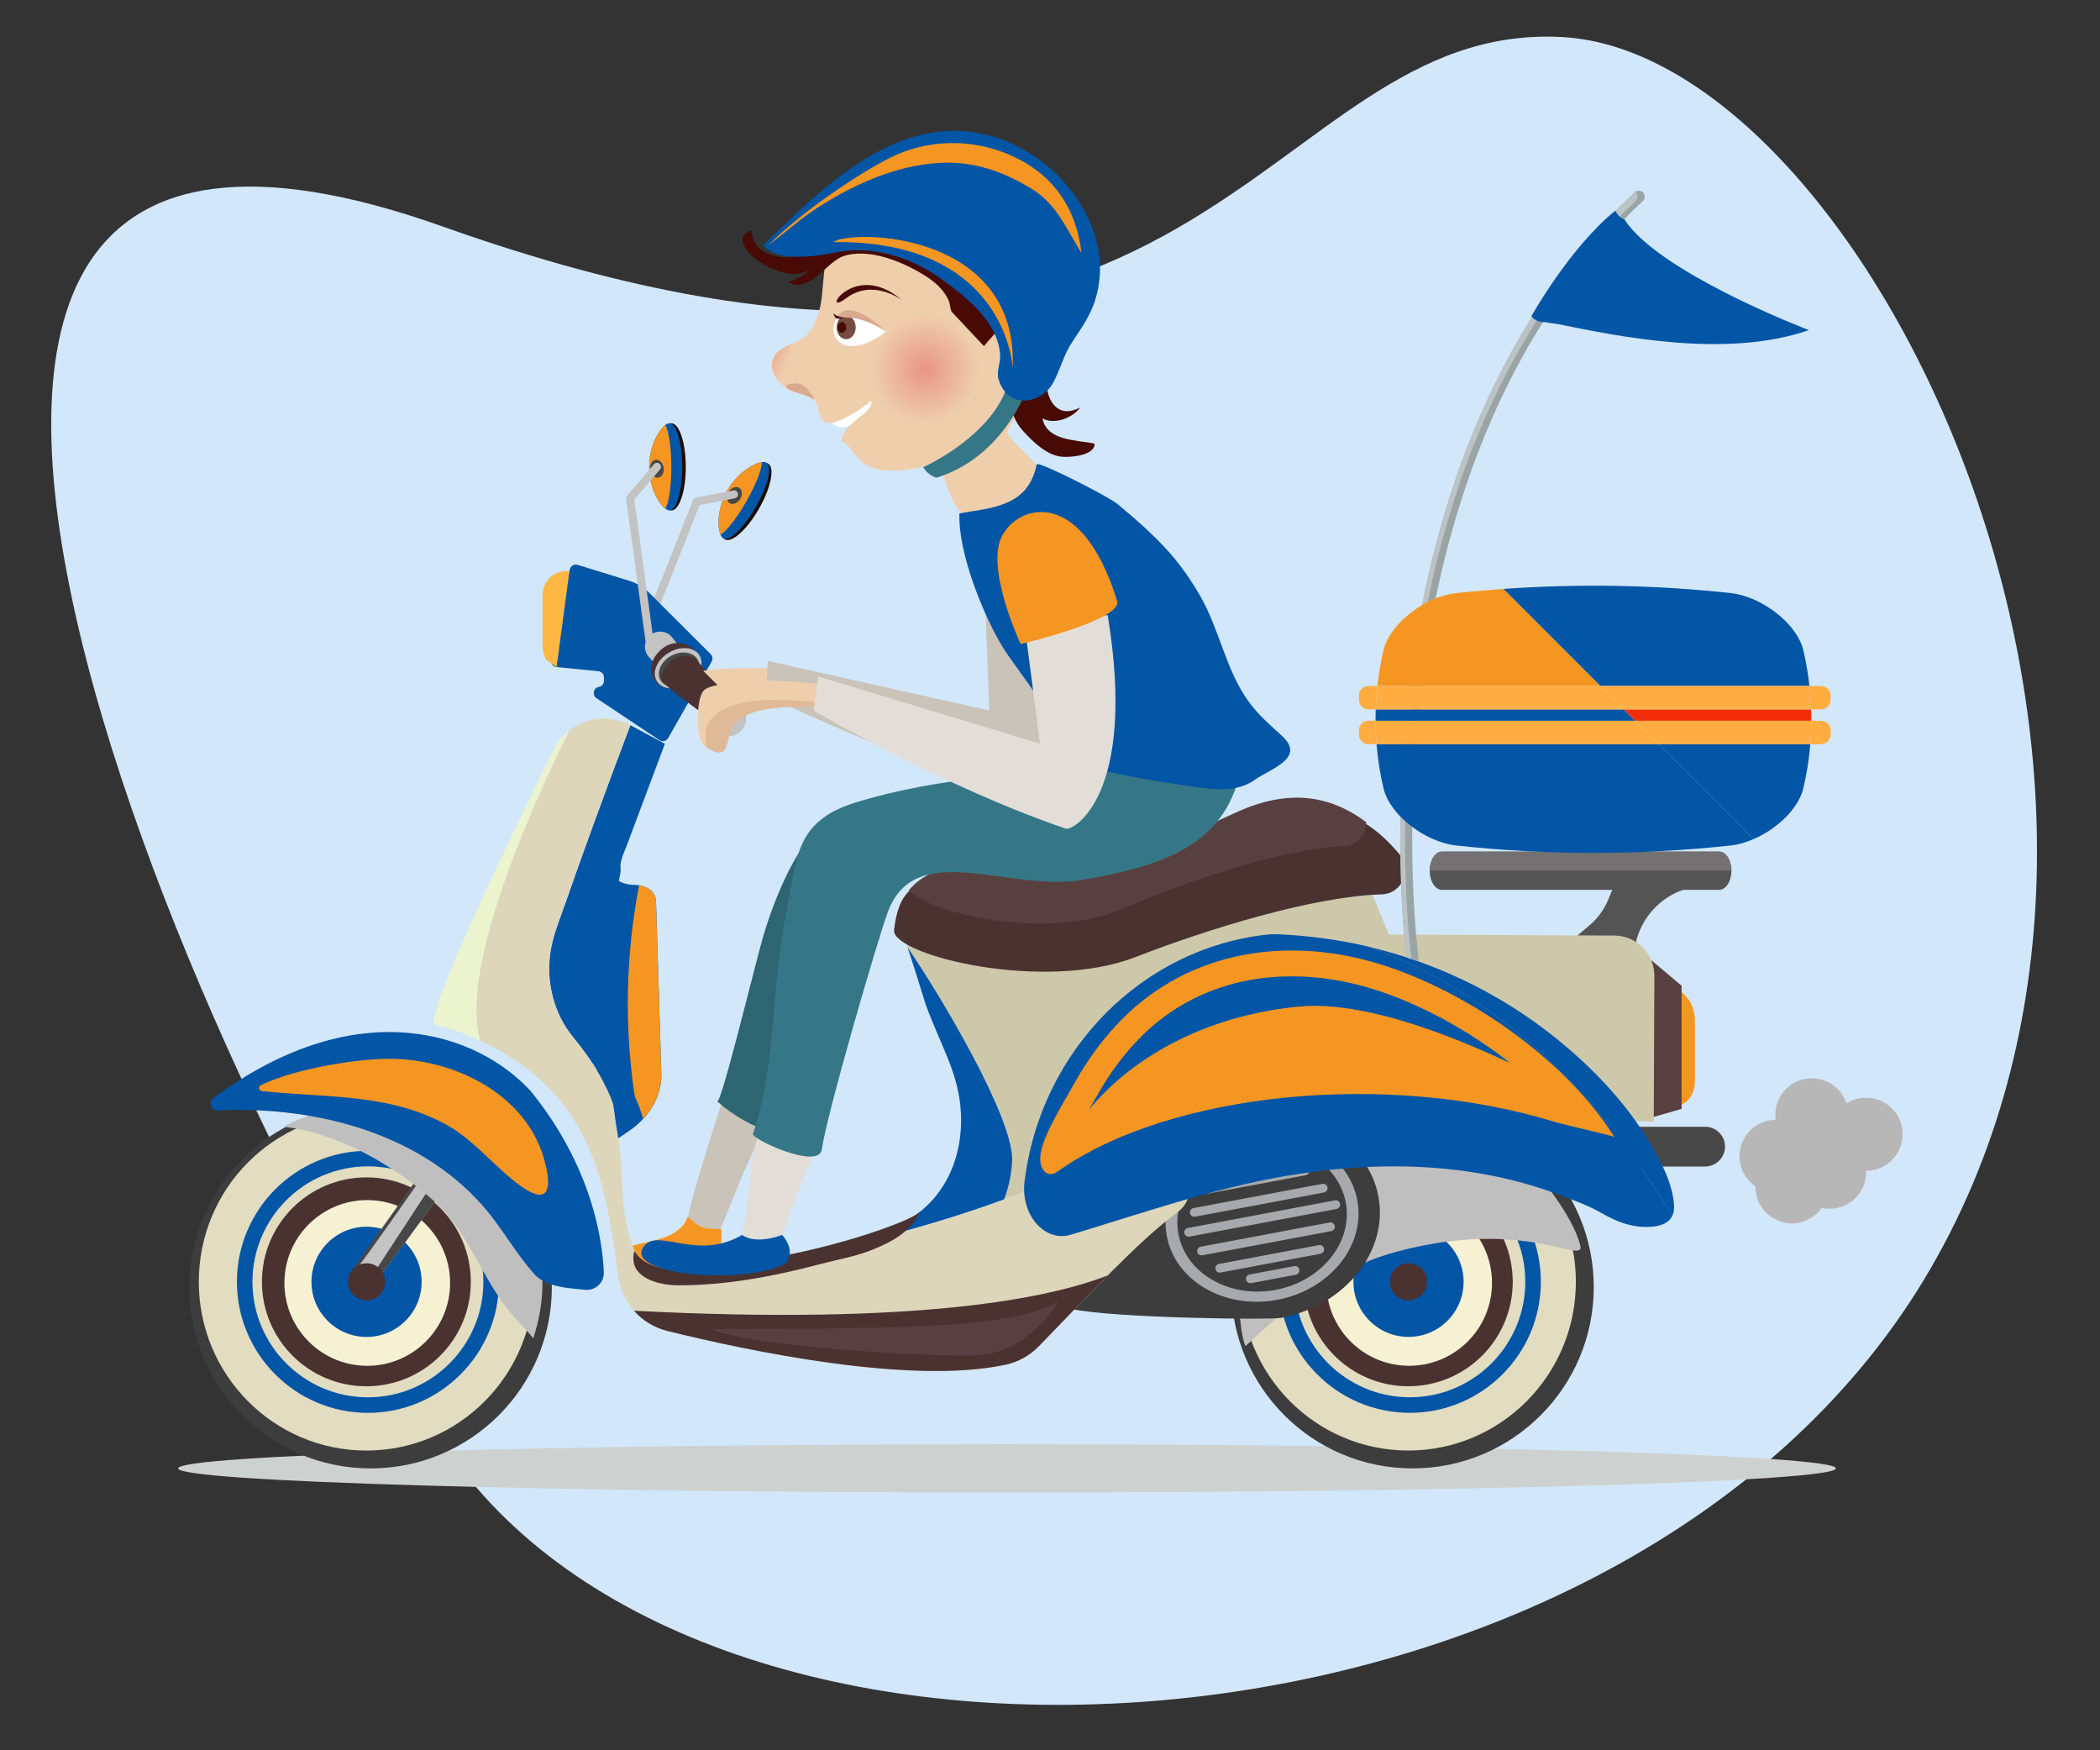 <?xml version="1.0" encoding="utf-8"?>
<!-- Generator: Adobe Illustrator 23.0.2, SVG Export Plug-In . SVG Version: 6.00 Build 0)  -->
<svg version="1.1" id="Layer_1" xmlns="http://www.w3.org/2000/svg" xmlns:xlink="http://www.w3.org/1999/xlink" x="0px" y="0px"
	 viewBox="0 0 600 500" style="enable-background:new 0 0 600 500;" xml:space="preserve">
<rect x="0" y="0" width="600" height="500" fill="#333333" stroke="none"/>
<style type="text/css">
	.st0{fill:#D2E7F9;}
	.st1{fill:#CDD1CF;}
	.st2{fill:#1C0D04;}
	.st3{fill:#0355A6;}
	.st4{fill:#F69622;}
	.st5{fill:#474747;}
	.st6{fill:#C3C3C3;}
	.st7{fill:#F6F1D3;}
	.st8{fill:#4A3231;}
	.st9{fill:#3D3D3D;}
	.st10{fill:#E2DCC0;}
	.st11{fill:#BFBFBF;}
	.st12{fill:#494848;}
	.st13{fill:#594040;}
	.st14{fill:#A7A9AC;}
	.st15{fill:#FFB743;}
	.st16{fill:#545454;}
	.st17{fill:#CEC8AB;}
	.st18{fill:#DDD6BA;}
	.st19{fill:#ECF4CE;}
	.st20{fill:#737171;}
	.st21{fill:#B7B7B7;}
	.st22{fill:#EFCEAC;}
	.st23{fill:#E0B999;}
	.st24{fill:#C9C3B9;}
	.st25{fill:#FFFFFF;}
	.st26{fill:#470A04;}
	.st27{fill:#E2DED7;}
	.st28{fill:#2D6572;}
	.st29{fill:#357787;}
	.st30{fill:#774B42;}
	.st31{fill:url(#SVGID_1_);}
	.st32{fill:#D8A88F;}
	.st33{fill:url(#SVGID_2_);}
	.st34{fill:#9AA4A5;}
	.st35{fill:#BBC3C4;}
	.st36{fill:#F12E09;}
	.st37{fill:#FFAD40;}
</style>
<path class="st0" d="M130,417.23C68.15,332.74-93.45-13.48,126.49,64.71S359.3,5.99,446.25,10.58s189.17,213.48,103.36,355.14
	C463.81,507.37,209.29,525.53,130,417.23z"/>
<path id="_x30_" class="st1" d="M287.72,412.58c-130.8,0-236.83,3.09-236.83,6.89c0,3.8,106.03,6.89,236.83,6.89
	c130.8,0,236.83-3.09,236.83-6.89C524.55,415.67,418.52,412.58,287.72,412.58z"/>
<g id="_x31_">
	<g id="_x32_">
		<g>
			<g>
				<path class="st2" d="M209.71,141.21c-3.41,5.97-4.57,11.73-2.59,12.86c1.98,1.13,6.34-2.8,9.75-8.78
					c3.41-5.97,4.57-11.73,2.59-12.86C217.48,131.31,213.12,135.24,209.71,141.21z"/>
			</g>
			<g>
				<path class="st3" d="M205.86,152.73c0.22,0.53,0.5,0.9,0.82,1.09c0.06,0.04,0.13,0.07,0.21,0.08c1.84,0.6,5.82-3.36,9.11-9.11
					c3.27-5.74,4.65-11.18,3.21-12.46c-0.06-0.06-0.12-0.11-0.19-0.15c-0.32-0.18-0.79-0.23-1.35-0.15
					c-2.44,0.34-6.77,3.01-9.57,7.57c-0.1,0.17-0.2,0.34-0.3,0.51C205.01,145,204.88,150.39,205.86,152.73z"/>
			</g>
			<g>
				<path class="st4" d="M205.86,152.73c0.12-0.05,0.24-0.13,0.37-0.22c1.68-1.18,4.43-4.75,7.02-9.28
					c2.59-4.53,4.25-8.71,4.41-10.77c0.02-0.16,0.02-0.31,0.01-0.44c-2.44,0.34-6.77,3.01-9.57,7.57c-0.1,0.17-0.2,0.34-0.3,0.51
					C205.01,145,204.88,150.39,205.86,152.73z"/>
			</g>
			<path class="st5" d="M208.17,140.52c-0.74,1.22-0.59,2.65,0.32,3.21c0.92,0.56,2.26,0.02,3-1.19c0.74-1.22,0.59-2.65-0.32-3.21
				C210.25,138.77,208.91,139.31,208.17,140.52z"/>
			<g>
				<path class="st6" d="M183.21,184.36c0.46,0,0.89-0.27,1.07-0.72l15.63-39.37l10.02-1.92c0.62-0.12,1.03-0.72,0.91-1.34
					c-0.12-0.62-0.72-1.03-1.34-0.91l-10.64,2.04c-0.39,0.07-0.71,0.34-0.85,0.7l-15.86,39.96c-0.23,0.59,0.05,1.26,0.64,1.49
					C182.93,184.33,183.07,184.36,183.21,184.36z"/>
			</g>
		</g>
		<g>
			<path class="st7" d="M376.29,366.17c0,15.07,12.22,27.29,27.29,27.29c15.07,0,27.29-12.22,27.29-27.29
				c0-15.07-12.22-27.29-27.29-27.29C388.51,338.89,376.29,351.1,376.29,366.17z"/>
			<path class="st3" d="M386.69,366.17c0,8.7,7.05,15.74,15.74,15.74c8.69,0,15.74-7.05,15.74-15.74s-7.05-15.74-15.74-15.74
				C393.74,350.43,386.69,357.48,386.69,366.17z"/>
			<path class="st8" d="M397.13,366.17c0,2.93,2.37,5.3,5.3,5.3s5.3-2.37,5.3-5.3c0-2.93-2.37-5.3-5.3-5.3
				S397.13,363.25,397.13,366.17z"/>
			<path class="st9" d="M351.8,367.69c0,28.6,23.18,51.78,51.78,51.78c28.59,0,51.78-23.18,51.78-51.78
				c0-28.59-23.18-51.78-51.78-51.78C374.98,315.92,351.8,339.1,351.8,367.69z M372.53,366.17c0-16.48,13.36-29.84,29.84-29.84
				c16.48,0,29.84,13.36,29.84,29.84s-13.36,29.84-29.84,29.84C385.89,396.01,372.53,382.65,372.53,366.17z"/>
			<path class="st8" d="M362.51,367.69c0,22.69,18.38,41.07,41.07,41.07c22.68,0,41.07-18.38,41.07-41.07
				c0-22.68-18.39-41.07-41.07-41.07C380.89,326.62,362.51,345.01,362.51,367.69z M378.95,366.49c0-13.07,10.6-23.67,23.67-23.67
				c13.07,0,23.67,10.6,23.67,23.67c0,13.07-10.6,23.67-23.67,23.67C389.55,390.16,378.95,379.56,378.95,366.49z"/>
			<path class="st10" d="M354.5,366.17c0,26.62,21.43,48.2,47.87,48.2s47.88-21.58,47.88-48.2c0-26.63-21.44-48.2-47.88-48.2
				S354.5,339.55,354.5,366.17z M372.53,366.17c0-16.48,13.36-29.84,29.84-29.84c16.48,0,29.84,13.36,29.84,29.84
				s-13.36,29.84-29.84,29.84C385.89,396.01,372.53,382.65,372.53,366.17z"/>
			<g>
				<path class="st3" d="M402.81,403.6c-20.64,0-37.43-16.79-37.43-37.43c0-20.64,16.79-37.43,37.43-37.43
					c20.64,0,37.43,16.79,37.43,37.43C440.24,386.81,423.45,403.6,402.81,403.6z M402.81,333.18c-18.19,0-32.99,14.8-32.99,32.99
					s14.8,32.99,32.99,32.99c18.19,0,32.99-14.8,32.99-32.99S421.01,333.18,402.81,333.18z"/>
			</g>
		</g>
		<g>
			<path class="st7" d="M78.6,366.18c0,15.07,12.22,27.29,27.29,27.29c15.07,0,27.29-12.22,27.29-27.29
				c0-15.07-12.22-27.29-27.29-27.29C90.82,338.89,78.6,351.11,78.6,366.18z"/>
			<path class="st3" d="M88.99,366.18c0,8.7,7.05,15.74,15.74,15.74c8.69,0,15.74-7.05,15.74-15.74s-7.05-15.74-15.74-15.74
				C96.04,350.44,88.99,357.49,88.99,366.18z"/>
			<path class="st9" d="M54.11,367.7c0,28.6,23.18,51.78,51.78,51.78c28.59,0,51.78-23.18,51.78-51.78
				c0-28.59-23.18-51.78-51.78-51.78C77.29,315.93,54.11,339.11,54.11,367.7z M74.84,366.18c0-16.48,13.36-29.84,29.84-29.84
				c16.48,0,29.84,13.36,29.84,29.84c0,16.48-13.36,29.84-29.84,29.84C88.2,396.02,74.84,382.66,74.84,366.18z"/>
			<path class="st8" d="M64.81,367.7c0,22.69,18.38,41.07,41.07,41.07c22.68,0,41.07-18.38,41.07-41.07
				c0-22.68-18.39-41.07-41.07-41.07C83.2,326.63,64.81,345.02,64.81,367.7z M81.26,366.5c0-13.07,10.6-23.67,23.67-23.67
				c13.07,0,23.67,10.6,23.67,23.67c0,13.07-10.6,23.67-23.67,23.67C91.85,390.17,81.26,379.57,81.26,366.5z"/>
			<path class="st10" d="M56.8,366.18c0,26.62,21.43,48.2,47.87,48.2c26.44,0,47.88-21.58,47.88-48.2c0-26.63-21.44-48.2-47.88-48.2
				C78.23,317.98,56.8,339.55,56.8,366.18z M74.84,366.18c0-16.48,13.36-29.84,29.84-29.84c16.48,0,29.84,13.36,29.84,29.84
				c0,16.48-13.36,29.84-29.84,29.84C88.2,396.02,74.84,382.66,74.84,366.18z"/>
			<g>
				<path class="st3" d="M105.12,403.61c-20.64,0-37.43-16.79-37.43-37.43c0-20.64,16.79-37.43,37.43-37.43
					c20.64,0,37.43,16.79,37.43,37.43C142.55,386.82,125.76,403.61,105.12,403.61z M105.12,333.19c-18.19,0-32.99,14.8-32.99,32.99
					c0,18.19,14.8,32.99,32.99,32.99c18.19,0,32.99-14.8,32.99-32.99C138.11,347.99,123.31,333.19,105.12,333.19z"/>
			</g>
			<g>
				<path class="st6" d="M100.57,364.01c0,0,2.85,1.05,4.45,2.41c0.55,0.46,0.91,0.91,0.86,1.28c-0.17,1.44,27.2-36.63,27.28-36.73
					l-2.62-3.52l-2.5-3.36l-4.44,6.28l-21.12,30.72L100.57,364.01z"/>
				<path class="st5" d="M100.88,362.55c0.09,0.21,1.16-0.61,1.13-0.44c-0.25,1.25,21.96-30.69,22.02-30.77l-0.42-0.96
					L100.88,362.55z"/>
				<path class="st5" d="M105.02,366.42c0.55,0.46,0.91,0.91,0.86,1.28c-0.17,1.44,27.2-36.63,27.28-36.73l-2.62-3.52L105.02,366.42
					z"/>
			</g>
			<path class="st8" d="M99.44,366.18c0,2.93,2.37,5.3,5.3,5.3c2.93,0,5.3-2.37,5.3-5.3c0-2.93-2.37-5.3-5.3-5.3
				C101.81,360.88,99.44,363.26,99.44,366.18z"/>
			<path class="st11" d="M80.97,321.87c0.03,0,0.05,0.01,0.08,0.01c14.92,1.5,31.71,11.12,42.73,21.02
				c10.45,9.37,13.6,22.04,22.27,32.31c2.17,2.58,4.39,4.63,6.3,7.11c1.71-5.07,2.65-10.49,2.65-16.14
				c0-27.76-22.5-50.27-50.27-50.27C96.14,315.91,88.05,318.07,80.97,321.87z"/>
		</g>
		<path class="st12" d="M487.19,321.88h-27.68v11.36h27.66c3.14,0,5.69-2.55,5.69-5.69l0,0
			C492.86,324.42,490.32,321.88,487.19,321.88z"/>
		<g>
			<g>
				<path class="st4" d="M481.28,284.13l0.59,0.66c1.53,1.73,2.41,4.29,2.41,6.99v16.97c0,3.7-2.13,6.76-4.84,6.97l0,0
					c-1.41,0.11-2.66-1.18-2.98-3.05c-1.01-6.09-2.67-19.37,0.43-27.39C477.74,283.1,479.88,282.54,481.28,284.13z"/>
				<polygon class="st13" points="471.79,274.29 480.46,281.59 480.46,316.78 468.21,320.28 				"/>
			</g>
			<path class="st11" d="M346.75,353.19c0.59,3.95,2.05,7.91,4.47,11.73c3.81,5.99,2.3,13.18,4.57,19.55
				c1.19-0.08,17.92-20.11,43.25-26.9c37.18-9.97,54.06,4.25,52.45-1.89c-2.18-8.29-11.02-19.34-15.72-24.04
				c-10.99-11.01-22.23-19.94-37.53-19.94c-14.64,0-30.08,4.58-41.01,14.62C349.23,333.65,345.3,343.4,346.75,353.19z"/>
			<g>
				<path class="st9" d="M303.48,362.58c0.07-0.05,0.14-0.1,0.2-0.15c2.21-1.61,13.84-22.86,16.09-21.31
					c2.42,1.67,4.86,3.63,7.3,5.71c1.42-12.95,12.71-24.43,28.16-27.33c18.35-3.45,35.63,6.51,38.59,22.24
					c2.96,15.73-9.52,31.29-27.87,34.74c-3.1,0.58-47.17,0.11-60-2.55C300.55,372.8,299.02,365.82,303.48,362.58z"/>
				<path class="st14" d="M333.37,353.1c2.42,12.89,16.57,21.04,31.6,18.21c15.03-2.83,25.25-15.56,22.83-28.45
					c-2.42-12.89-16.57-21.04-31.6-18.21C341.17,327.48,330.95,340.21,333.37,353.1z M336.69,352.48
					c-2.13-11.32,6.85-22.51,20.05-24.99c13.2-2.48,25.63,4.68,27.76,16c2.13,11.32-6.85,22.51-20.05,24.99
					C351.24,370.96,338.81,363.79,336.69,352.48z"/>
				<g>
					<path class="st14" d="M339.84,353.26l42.03-7.9c0.68-0.13,1.13-0.79,1-1.46l0,0c-0.13-0.68-0.79-1.13-1.46-1l-42.03,7.9
						c-0.68,0.13-1.13,0.79-1,1.46l0,0C338.5,352.94,339.16,353.39,339.84,353.26z"/>
					<path class="st14" d="M343.54,358.6l36.82-6.92c0.68-0.13,1.13-0.79,1-1.46l0,0c-0.13-0.68-0.79-1.13-1.46-1l-36.82,6.92
						c-0.68,0.13-1.13,0.79-1,1.46l0,0C342.2,358.28,342.86,358.73,343.54,358.6z"/>
					<path class="st14" d="M348.74,363.52l28.55-5.37c0.68-0.13,1.13-0.79,1-1.46l0,0c-0.13-0.68-0.79-1.13-1.46-1l-28.55,5.37
						c-0.68,0.13-1.13,0.79-1,1.46l0,0C347.41,363.2,348.07,363.65,348.74,363.52z"/>
					<path class="st14" d="M357.49,366.55l12.75-2.4c0.68-0.13,1.13-0.79,1-1.46l0,0c-0.13-0.68-0.79-1.13-1.46-1l-12.75,2.4
						c-0.68,0.13-1.13,0.79-1,1.46l0,0C356.15,366.23,356.81,366.68,357.49,366.55z"/>
					<path class="st14" d="M377.82,338.19L341,345.11c-0.68,0.13-1.13,0.79-1,1.46l0,0c0.13,0.68,0.79,1.13,1.46,1l36.82-6.92
						c0.68-0.13,1.13-0.79,1-1.46l0,0C379.15,338.51,378.49,338.06,377.82,338.19z"/>
					<path class="st14" d="M372.61,333.26l-28.55,5.37c-0.68,0.13-1.13,0.79-1,1.46l0,0c0.13,0.68,0.79,1.13,1.46,1l28.55-5.37
						c0.68-0.13,1.13-0.79,1-1.46l0,0C373.94,333.59,373.29,333.14,372.61,333.26z"/>
					<path class="st14" d="M363.87,330.24l-12.75,2.4c-0.68,0.13-1.13,0.79-1,1.46l0,0c0.13,0.68,0.79,1.13,1.46,1l12.75-2.4
						c0.68-0.13,1.13-0.79,1-1.46l0,0C365.2,330.56,364.54,330.11,363.87,330.24z"/>
				</g>
			</g>
			<path class="st3" d="M172.52,363.45c-0.4-9.46-3.45-30.2-20.81-51.67c-14.89-16.35-48.97-28.88-90.62,1.8
				c-0.04,0.03-0.08,0.05-0.11,0.08c-1.64,1.11-0.79,3.67,1.18,3.57c28.14-1.4,59.31,6.66,77.64,29.45
				c4.41,5.55,8.22,12.13,12.92,17.37c3.27,3.64,9.88,3.98,14.54,4.41C170.16,368.7,172.65,366.35,172.52,363.45z"/>
			<path class="st4" d="M155.12,341.13c2.17-0.9,1.67-5.37,0.28-10.2c-5.33-18.52-25.78-28.47-44.18-28.47
				c-8.91,0-26.36,2.62-36.68,7.52c-0.83,0.39-0.63,1.61,0.28,1.71c18.9,2,37.12,0.55,53.72,10.19c7.07,4.11,13.53,12.15,20.2,16.9
				C151.89,341.03,153.91,341.63,155.12,341.13z"/>
			<path class="st3" d="M190.91,210.83l12.42-21.83c0.39-0.69,0.28-1.56-0.29-2.13l-17.51-17.49c-1.61-1.61-3.58-2.8-5.76-3.47
				l-14.73-4.55c-1-0.31-2.04,0.31-2.25,1.33l-5.33,25.75c-0.21,1.03,0.51,2.02,1.56,2.12l11.95,1.18c0.9,0.09,1.59,0.85,1.59,1.76
				v0.99c0,0.86-0.62,1.59-1.46,1.74l0,0c-1.57,0.28-2,2.33-0.68,3.21l17.95,11.97C189.24,212,190.4,211.72,190.91,210.83z"/>
			<path class="st15" d="M162.7,163.13h-0.86c-3.76,0-6.81,3.05-6.81,6.81v14.51c0,1.43,0.36,2.84,1.05,4.1l2.95,2.02L162.7,163.13z
				"/>
			<path class="st16" d="M461.21,252.86l-1.67,4.05c-1.18,2.87-3.02,5.41-5.39,7.41l-7.22,6.14l19.92,4.12l0,0
				c-0.27-10.03,6.59-18.87,16.39-21.05c2.12-0.47,3.53-0.67,3.53-0.67H461.21z"/>
			<g>
				<path class="st17" d="M259.28,270.65c-0.87-2.52-1.57-4.3-1.8-4.28l134.7-10.75l4.63,11.36l64.42,0.28
					c6.35,0.03,11.48,5.2,11.45,11.55l-0.18,41.6l-136.44-3.97c0,0-6.73,7.02-13.36,14.15c-5.8,0.56-13.24,2.56-22.56,6.7
					c-4.17,1.85-8.63,3.64-13.28,5.36c1.58-4.06,2.15-7.93,2.3-11C289.8,319.66,268.32,283.7,259.28,270.65z"/>
				<path class="st3" d="M210.86,360.9c16.75-3.08,35.72-3.45,50.24-13.43c9.65-6.64,13.91-17.61,13.47-29.07
					c-0.46-11.92-6.01-19.87-10.22-31.88c-0.33-0.93-3.12-10.23-5.06-15.87c9.04,13.05,30.52,49.01,29.89,60.99
					c-0.16,3.07-0.72,6.95-2.3,11c-29.05,10.74-65.63,18.63-86.22,20.26C204.31,362.3,207.87,361.45,210.86,360.9z"/>
			</g>
			<path class="st3" d="M171.78,315.36c0.1,0.21,0.19,0.42,0.28,0.64c0.05,0.13,0.11,0.26,0.18,0.39c0.15,0.36,0.31,0.71,0.44,1.06
				c0.02,0.03,0.03,0.07,0.05,0.1c0.15,0.38,0.29,0.76,0.42,1.12c0.05,0.11,0.08,0.21,0.11,0.33c0.09,0.24,0.18,0.49,0.25,0.73
				c0.05,0.12,0.08,0.24,0.12,0.36c0.07,0.22,0.14,0.44,0.2,0.65c0.03,0.11,0.07,0.21,0.1,0.32c0.07,0.24,0.13,0.47,0.19,0.7
				c0.02,0.06,0.04,0.13,0.05,0.18c0.07,0.28,0.14,0.56,0.2,0.82c0.02,0.06,0.03,0.12,0.04,0.19c0.05,0.19,0.08,0.37,0.12,0.55
				c0.02,0.08,0.03,0.15,0.05,0.23c0.03,0.15,0.05,0.3,0.08,0.44c0.02,0.08,0.03,0.15,0.04,0.21c0.02,0.14,0.05,0.28,0.06,0.4
				c0.01,0.05,0.02,0.1,0.02,0.15c0.02,0.17,0.05,0.32,0.06,0.46c0,0.03,0.01,0.05,0.01,0.08c0.02,0.11,0.02,0.21,0.03,0.3
				c0,0.04,0.01,0.07,0.01,0.11c0.01,0.06,0.01,0.12,0.02,0.18v0.08c0.01,0.05,0.01,0.08,0.01,0.12v0.03c0,0.03,0.01,0.05,0.01,0.05
				l4.8-3.26c1.51-1.02,2.85-2.17,4.01-3.42c3.5-3.73,5.37-8.33,5.22-13.08l-1.53-49.24c-0.04-1.26-0.7-2.39-1.75-3.21
				c-0.82-0.63-1.87-1.09-3.04-1.25c-0.33-0.05-0.67-0.08-1.02-0.08c-3.89,0-6.51-1.65-7.12-4.04
				C171.09,262.16,167.46,287.06,171.78,315.36z"/>
			<path class="st4" d="M181.35,313.15c0.1,0.21,0.19,0.42,0.29,0.64c0.05,0.13,0.12,0.26,0.17,0.38c0.16,0.37,0.31,0.72,0.44,1.06
				c0.02,0.04,0.03,0.08,0.05,0.11c0.15,0.38,0.29,0.75,0.43,1.12l0.11,0.32c0.09,0.25,0.18,0.5,0.25,0.73
				c0.04,0.12,0.08,0.24,0.11,0.36c0.08,0.22,0.14,0.44,0.21,0.64c0.03,0.12,0.06,0.22,0.09,0.33c0.07,0.24,0.14,0.47,0.2,0.7
				c0.01,0.03,0.02,0.07,0.02,0.1c3.5-3.73,5.37-8.33,5.22-13.08l-1.53-49.24c-0.04-1.26-0.7-2.39-1.75-3.21
				c-0.82-0.63-1.87-1.09-3.04-1.25C179.8,267.02,177.64,288.82,181.35,313.15z"/>
			<path class="st3" d="M169.32,303.79c-0.15-0.22-0.31-0.44-0.46-0.66c-0.39-0.57-0.78-1.14-1.18-1.71c-0.21-0.3-0.44-0.6-0.66-0.9
				c-0.51-0.7-1.02-1.4-1.56-2.08c-1.31-1.65-2.67-3.23-3.79-5.01c-4.31-6.84-5.74-15.26-4.1-23.16c0.9-4.3,2.64-8.47,4.08-12.6
				c1.56-4.49,3.15-8.96,4.75-13.44c2.09-5.83,4.22-11.66,6.37-17.47c0.65-1.77,1.3-3.53,1.96-5.3c0.38-1.03,0.76-2.06,1.15-3.1
				c0.38-1.02,0.77-2.03,1.15-3.05c1.02-2.72,2.04-5.43,3.07-8.14c3.21,1.73,6.42,3.46,9.63,5.18c0.27,0.15,0.23,0.12,0.13,0.4
				c-0.19,0.51-0.38,1.02-0.57,1.53c-0.72,1.93-1.45,3.86-2.17,5.79c-2.64,7.04-5.28,14.1-7.92,21.14
				c-0.77,2.07-2.05,4.45-1.93,6.71c0.03,0.45,0.11,0.81,0.02,1.25c-0.06,0.3-0.12,0.6-0.17,0.89c-0.13,0.68-0.26,1.36-0.38,2.04
				c-0.26,1.44-0.49,2.88-0.71,4.32c-1.1,7.21-1.79,14.48-2.13,21.77c-0.59,12.39-0.18,24.85,1.32,37.17
				c-0.11-0.28-0.22-0.56-0.33-0.84c-0.03-0.08-0.06-0.16-0.09-0.24C173.34,310.62,171.5,307.07,169.32,303.79z"/>
			<g>
				<path class="st18" d="M162.62,208.7c3.39-2.64,7.79-3.92,12.18-3.28c1.71,0.25,3.38,0.78,4.92,1.56
					c0.29,0.15,0.42,0.09,0.29,0.44c-0.09,0.25-0.19,0.49-0.28,0.74c-0.19,0.49-0.37,0.98-0.56,1.47c-0.39,1.03-0.78,2.06-1.17,3.09
					c-0.33,0.87-0.65,1.74-0.97,2.61c-0.38,1.02-0.77,2.03-1.15,3.05c-0.39,1.03-0.76,2.06-1.15,3.1c-0.66,1.76-1.31,3.53-1.96,5.3
					c-2.15,5.81-4.28,11.64-6.37,17.47c-1.6,4.47-3.19,8.95-4.75,13.44c-1.44,4.14-3.18,8.3-4.08,12.6
					c-1.65,7.9-0.21,16.32,4.1,23.16c1.12,1.78,2.49,3.36,3.79,5.01c0.54,0.68,1.05,1.38,1.56,2.08c0.22,0.3,0.44,0.6,0.66,0.9
					c0.4,0.56,0.79,1.13,1.18,1.71c0.15,0.22,0.31,0.44,0.46,0.66c1.4,2.1,2.63,4.31,3.74,6.59c0.08,0.16,0.16,0.31,0.24,0.47
					c0.04,0.09,0.09,0.19,0.13,0.28c0.11,0.24,0.22,0.47,0.33,0.71c0.26,0.58,0.52,1.16,0.76,1.75c0.09,0.23,0.19,0.46,0.28,0.69
					c0.03,0.08,0.06,0.16,0.09,0.24c0.23,0.58,0.37,1.19,0.45,1.81c0.37,2.92,0.8,5.83,1.3,8.73c0.48,2.82,0.9,7.46,0.96,10.32
					c0.02,0.86,0.05,1.72,0.09,2.58c0.2,4.55,0.65,9.15,1.75,13.57c0.89,3.56,2.27,7.74,5.39,9.99c1.53,1.1,3.54,1.56,5.37,1.82
					c2.25,0.32,4.55,0.26,6.81,0.04c1.85-0.18,3.69-0.47,5.55-0.64c1.4-0.13,2.8-0.28,4.2-0.45c3.12-0.37,6.23-0.81,9.33-1.3
					c7.19-1.14,14.34-2.54,21.45-4.11c15.67-3.47,31.2-7.74,46.32-13.13c3.59-1.28,7.16-2.63,10.69-4.08
					c3.85-1.57,7.61-3.34,11.49-4.82c7.04-2.68,14.88-5.02,22.51-4.34c3.51,0.32,7.26,1.41,9.58,4.24c2.26,2.79,2.25,6.69,0.22,9.59
					c-0.93,1.32-2.19,2.18-3.46,3.13c-1.27,0.95-2.51,1.96-3.72,2.99c-3.02,2.56-5.91,5.28-8.76,8.03
					c-6.34,6.14-12.47,12.49-18.6,18.84c-1.67,1.74-3.35,3.47-5.02,5.21c-1.55,1.61-3.04,3.24-4.9,4.5
					c-3.12,2.12-6.65,2.93-10.31,3.5c-6.76,1.05-13.65,1.23-20.48,1.04c-7.6-0.21-15.18-0.9-22.73-1.85
					c-14.13-1.78-28.15-4.49-42.02-7.7c-2.71-0.63-5.45-1.22-8.13-1.96c-3.9-1.07-7.39-3.41-9.87-6.6
					c-1.27-1.64-2.27-3.49-2.94-5.45c-0.63-1.84-0.86-3.73-1.1-5.64c-0.46-3.64-0.97-7.27-1.59-10.88
					c-1.39-8.11-3.28-16.24-6.57-23.81c-3.08-7.09-7.6-13.47-13.25-18.75c-4.84-4.52-10.43-8.2-16.39-11.08
					c-0.43-0.21-0.87-0.41-1.31-0.61C131.01,276.1,152.67,228.73,162.62,208.7z"/>
				<path class="st19" d="M124.05,291.16c0.07-0.57-0.09-0.21,0.05-0.77c1.36-5.19,3.42-10.18,5.49-15.12
					c4.94-11.8,10.38-23.39,15.87-34.94c4.16-8.76,8.39-17.48,12.67-26.18c1.08-2.17,2.64-4.01,4.5-5.46
					c-9.95,20.04-31.61,67.4-25.43,88.58c-2.12-0.98-4.28-1.86-6.48-2.64c-1.16-0.41-2.33-0.8-3.51-1.16
					c-0.92-0.28-1.98-0.43-2.86-0.82C123.88,292.44,123.99,291.6,124.05,291.16z"/>
			</g>
			<path class="st8" d="M181.13,374.44c2.47,2.79,5.77,4.84,9.56,5.78c22.59,5.59,69.37,15.52,96.66,9.63
				c3.64-0.79,6.96-2.66,9.55-5.35c7.39-7.67,13.89-14.43,19.58-20.15C300.22,370.71,262.99,378.65,181.13,374.44z"/>
			<path class="st13" d="M302.44,371.87c0,0-8.67,14.79-23.46,15.3c-16.32,0.51-66.52-2.83-75.56-7.49
				C260.61,379.52,288.4,379.39,302.44,371.87z"/>
			<g>
				<path class="st3" d="M391.04,270.46c19.12,4.5,37.18,13.2,52.59,25.38c11.59,9.16,22.19,20.37,29.36,33.37
					c2.21,4,4.31,8.37,5.06,12.93c0.23,1.39,0.42,2.97,0.05,4.36c-0.09,0.32-0.2,0.62-0.34,0.89
					C464.09,324.37,435.8,286.48,391.04,270.46z"/>
				<path class="st3" d="M292.73,337.52c4.67-37.78,33.99-66.88,69.63-70.57c0.87-0.09,1.74-0.11,2.61-0.07
					c8.33,0.36,16.64,1.43,24.78,3.26c0.44,0.1,0.87,0.21,1.3,0.31c44.76,16.02,73.04,53.91,86.73,76.92
					c-0.39,0.78-0.96,1.37-1.65,1.83c-2.23,1.45-5.68,1.44-8.14,1.16c-3.81-0.43-7.38-2.07-10.67-3.97
					c-3.51-2.02-7.66-3.49-11.44-4.93c-25.3-9.62-52.83-10.02-79.24-5.4c-20.8,3.64-40.57,10.63-60.73,16.67
					C298.49,354.95,291.55,347.03,292.73,337.52z"/>
			</g>
			<path class="st4" d="M302.02,334.76c32.42-23.06,95.12-28.86,142.36-14.21c1.86,0.58,16.72,4,16.84,4.2
				c-13.95-22.1-41.81-41.41-66.5-49.18c-26.09-8.21-54.34-4.36-74.13,15.57c-5.37,5.41-9.94,11.66-13.62,18.32
				c-2.81,5.09-8.8,14.5-9.65,20.15C296.62,334.26,299.35,336.65,302.02,334.76z"/>
			<path class="st3" d="M310.9,317.47c0.26-0.36,0.43-0.74,0.62-1.08c0.72-1.24,1.37-2.38,1.92-3.36
				c3.48-6.3,7.65-11.91,12.39-16.69c11.32-11.4,26.29-17.43,43.29-17.43c7.7,0,15.57,1.25,23.38,3.7
				c13.36,4.2,27.07,11.74,38.75,20.87c1.85,1.44-35.17-18.32-59.99-15.95C327.27,291.74,309.43,319.53,310.9,317.47z"/>
			<path class="st8" d="M255.43,265.86c0.08,7.15,42.93,17.65,68.95,7.56c20.92-8.13,50.75-17.31,70.38-17.93
				c5.85-0.18,8.82-7.05,5.04-11.52c-12.76-15.1-24.11-14.82-39.35-3.19c-10.77,8.22-22.82,11.37-35.46,14.4
				c-13.01,3.11-23.14,6.47-36.84,3.32C274.58,255.37,257.82,243.09,255.43,265.86z"/>
			<path class="st13" d="M259.63,254.4c6.74,6.79,40,14.29,61.06,5.25c18.9-8.13,45.85-17.31,63.58-17.93
				c3.61-0.13,6.02-3.38,6.08-6.85c-10.52-7.87-22.26-9.39-36.45-3.11c-18.71,8.27-36.15,19.48-57.58,16.27
				C275.59,244.91,264.85,247.87,259.63,254.4z"/>
			<g>
				<path class="st8" d="M193.88,367.18c13.6,0,27.15-2.55,40.26-6.01c5.12-1.36,10.77-2.28,15.79-4.43
					c4.23-1.82,10.17-4.5,12.96-10.6c-2.94,3.04-28.17,11.71-50.64,14.43c-5.87,0.71-11.75,1.42-17.66,1.46
					c-5.6,0.04-9.91,0.17-13.35-4.69C179.23,365.03,188.19,367.18,193.88,367.18z"/>
			</g>
			<g>
				<path class="st16" d="M408.49,248.74c0,3.02,1.57,5.47,3.51,5.47h79.18c0.97,0,1.84-0.61,2.48-1.6
					c0.63-0.99,1.03-2.36,1.03-3.87c0-3.01-1.57-5.46-3.51-5.46H412c-0.97,0-1.85,0.61-2.48,1.6
					C408.89,245.87,408.49,247.23,408.49,248.74z"/>
				<path class="st20" d="M408.49,248.74h86.2c0-3.01-1.57-5.46-3.51-5.46H412c-0.97,0-1.85,0.61-2.48,1.6
					C408.89,245.87,408.49,247.23,408.49,248.74z"/>
			</g>
		</g>
		<g>
			<g>
				<path class="st2" d="M187.7,133.37c0.01,6.88,1.86,12.45,4.14,12.45c2.27,0,4.11-5.58,4.1-12.46
					c-0.01-6.88-1.86-12.45-4.14-12.45C189.52,120.91,187.68,126.49,187.7,133.37z"/>
			</g>
			<g>
				<path class="st3" d="M185.48,133.37c0.01,5.64,2.59,10.41,4.62,11.93c0.44,0.34,0.86,0.51,1.22,0.51c2,0,3.6-5.58,3.6-12.46
					c-0.02-6.88-1.64-12.45-3.63-12.45c-0.36,0-0.78,0.18-1.22,0.53c-1.94,1.47-4.38,5.92-4.58,11.26
					C185.48,132.92,185.48,133.15,185.48,133.37z"/>
			</g>
			<g>
				<path class="st4" d="M185.48,133.37c0.01,5.64,2.59,10.41,4.62,11.93c0.99-1.53,1.72-6.3,1.71-11.94
					c-0.01-5.64-0.74-10.4-1.74-11.93c-1.94,1.47-4.38,5.92-4.58,11.26C185.48,132.92,185.48,133.15,185.48,133.37z"/>
			</g>
			<g>
				<path class="st5" d="M185.78,134.2c0.22,1.41,1.25,2.41,2.31,2.25c1.06-0.16,1.74-1.44,1.53-2.84
					c-0.22-1.41-1.25-2.41-2.31-2.25C186.24,131.52,185.56,132.8,185.78,134.2z"/>
				<path class="st6" d="M185.56,184.13c0.05,0,0.1,0,0.16-0.01c0.63-0.09,1.07-0.66,0.98-1.29l-5.47-40.12l7.34-8.59
					c0.41-0.48,0.36-1.21-0.13-1.62c-0.48-0.41-1.21-0.35-1.62,0.13l-7.67,8.98c-0.21,0.25-0.31,0.58-0.26,0.9l5.54,40.63
					C184.5,183.71,184.99,184.13,185.56,184.13z"/>
			</g>
		</g>
		<g>
			<path class="st6" d="M185.78,181.46L185.78,181.46c1.82-1.55,4.59-1.33,6.16,0.5l11.82,14.84l-1.26-0.13l-0.47,4.72h-3.69
				c0.41-0.2,0.76-0.49,0.94-0.97c0.07-0.19-0.21-0.35-0.34-0.2c-0.25,0.28-0.56,0.38-0.91,0.4v0c0.05-0.47-0.49-0.7-0.86-0.54
				c0-0.29-0.01-0.58-0.02-0.86c-0.02-0.62-0.54-0.93-1.11-0.84c-0.36,0.06-0.74,0.27-0.96,0.59l-9.75-11.37
				C183.75,185.78,183.96,183.02,185.78,181.46z"/>
			<path class="st8" d="M187.08,194.28c1.7,2.93,6.11,3.2,9.31,0.96c3.19-2.24,4.21-6.31,2.26-9.08c-1.95-2.77-6.25-3.38-9.31-0.96
				C186.21,187.68,185.13,190.91,187.08,194.28z"/>
			<path class="st8" d="M199.43,186.66l-1.72-1.5c-0.2-0.15-1.46-0.78-1.7-0.76l-3.44,0.36L199.43,186.66z"/>
			<path class="st6" d="M187.63,194.55c1.46,2.47,5.4,2.84,8.78,0.83c3.38-2.01,4.94-5.64,3.48-8.11c-1.46-2.47-5.4-2.84-8.78-0.83
				S186.16,192.08,187.63,194.55z"/>
			<path class="st5" d="M188.66,194.19c1.19,2.23,4.55,2.77,7.5,1.19c2.95-1.57,4.38-4.66,3.19-6.89c-1.19-2.23-4.55-2.77-7.5-1.19
				C188.9,188.88,187.47,191.96,188.66,194.19z"/>
			<path class="st8" d="M192.46,188.4c2.97-1.74,5.45-0.9,6.79,0.4c4.07,5.02,9.85,9.47,13.72,15.65c0.12,0.16-0.05,0.56-0.1,0.74
				c-0.3,0.95-0.46,1.37-0.8,2.3c-0.81-0.17-1.63-0.33-2.44-0.46c-0.08,0.46-0.16,0.92-0.25,1.38c-1.12-0.22-2.84,0.38-2.87,0.57
				c-4.54-5.11-11.81-8.89-17.21-14.2C188.3,193.09,190.11,189.94,192.46,188.4z"/>
			<path class="st6" d="M207.23,204.53c-1.48,1.73-1.62,4.03-0.31,5.14c1.3,1.11,3.55,0.62,5.03-1.11c1.47-1.73,1.62-4.03,0.31-5.14
				C210.96,202.31,208.71,202.81,207.23,204.53z"/>
		</g>
		<path class="st21" d="M497,330.28c0-5.72,4.62-10.36,10.34-10.39c-0.06-0.46-0.11-0.93-0.11-1.41c0-5.76,4.67-10.44,10.44-10.44
			c4.62,0,8.54,3.01,9.91,7.17c1.62-1.03,3.53-1.63,5.59-1.63c5.76,0,10.44,4.67,10.44,10.44c0,5.76-4.67,10.44-10.44,10.44
			c-0.01,0-0.01,0-0.02,0c0.01,0.13,0.02,0.27,0.02,0.4c0,5.76-4.67,10.44-10.44,10.44c-0.77,0-1.52-0.09-2.24-0.25
			c-1.89,2.67-5,4.41-8.51,4.41c-5.76,0-10.44-4.67-10.44-10.44c0-0.05,0.01-0.1,0.01-0.16C498.8,337,497,333.85,497,330.28z"/>
	</g>
</g>
<g id="_x32__1_">
	<g>
		<path class="st22" d="M205.88,198.32l-0.64,1.13c2.94-0.84,6.05-1.23,8.65-1.44c0.51-0.04,2.69-0.29,5.02-0.48
			c3.08-0.26,6.44-0.4,6.65,0.24l-0.36-1.41l-1.31-5.2c-1.54-0.11-3.08-0.19-4.62-0.22c-3.5-0.13-7-0.1-10.49,0.05
			c-2.6,0.1-5.25,0.26-7.87,0.63l4.69,4.69c0.1,0.1,0.2,0.23,0.26,0.35C206.17,197.15,206.18,197.78,205.88,198.32z"/>
		<path class="st23" d="M205.24,199.44c2.94-0.84,6.05-1.23,8.65-1.44c0.51-0.04,2.69-0.29,5.02-0.48c3.08-0.26,6.44-0.4,6.65,0.24
			l-0.36-1.41c-2.08-0.11-4.14-0.17-6.22-0.2c-2.53-0.02-5.05,0.01-7.57,0.11c-1.81,0.07-3.68,0.17-5.55,0.37
			c0.3,0.51,0.31,1.14,0.01,1.68L205.24,199.44z"/>
		<path class="st24" d="M300.23,162.5l-18.94,5.35l1.39,35.13l-63.3-14.17l-0.53,9.8c0,0,38.02,18.94,72.96,27.98
			C293.87,227.13,306.21,207.38,300.23,162.5z"/>
	</g>
	<path class="st24" d="M209.92,303.96c3.41-10.04,4.21-21.24,8.44-30.96c2.55-5.87-0.62-4.73,5.1-4.89c1.29-0.04,11.79,0.92,11.58,2
		c-4.34,22.41-12.91,44.09-22.38,64.4c-1.4,3.01-5.62,13.88-6.7,16.37c-0.63,1.45-9.65-1.15-9.38-2.99
		C197.63,340.88,206.95,312.71,209.92,303.96z"/>
	<path class="st25" d="M244.12,123.9c-0.15-1.28,0.55-2.76,1.16-3.9c-0.38,0.71-2.83,1.74-3.61,1.91c-3.99,0.89-5.99-3.38-7.92-5.92
		c3.59-0.78,6.83-1.85,10.26-3.01c2.47-0.84,8.66-0.99,8.33,2.98c-0.16,1.9-2.51,3.79-4.03,4.64c-0.75,0.42-1.88,0.53-2.51,1.04
		C245.73,121.69,244.14,124.05,244.12,123.9z"/>
	<path class="st22" d="M222.53,108.99c0.5,0.56,1.09,1.09,1.7,1.53c0.19,0.14,0.36,0.26,0.56,0.38c0.05,0.05,0.11,0.07,0.16,0.11
		c2.16,1.33,5.64,1.64,7.45,3.1c0.03,0.01,0.05,0.02,0.08,0.05c1.89,1.59,1.06,6.2,4.03,6.69c2.74,0.45,9.38-3.77,12.44-6.39
		c0.71,3.7-8.25,6.11-8.51,11.55c4.15,2,3.58,7.16,11.82,8.27c1.61,0.22,3.46,0.24,5.34,0.04c2.15-0.22,4.34-0.64,6.19-0.88
		c8.67-1.1,20.31-1.96,23.91-9.87c6.93-15.18,25.46-26.63,18.55-43.43c-10.19-24.76-41.71-33.13-62.51-16.62
		c-8.82,7.02-7.9,11.76-8.95,21.41c-0.43,3.9-1.91,8.65-4.84,11.29c-0.88,0.79-2.04,1.33-3.24,1.84c-0.7,0.3-1.41,0.59-2.09,0.91
		c-1.3,0.63-2.49,1.38-3.2,2.54C219.8,104.18,220.7,106.94,222.53,108.99z"/>
	<path class="st26" d="M299.21,105.36c-1.29,5.89,1.34,15.26,9.42,11.04c-2.23,3.05-7.33,4.97-10.79,3.13
		c1.3,6.54,9.92,6.11,14.91,7.21c0.1,3.38-6.86,3.94-9.19,3.75c-4.53-0.36-8.54-4.38-11.41-7.56c-4.4-4.88-4.03-11.73-2.81-17.72
		c0.33-1.61,4.09-14.23,1.95-15.07c-2.25-0.87-10.17,8.73-10.17,8.73s-9.14-9.74-9.17-9.77c-0.4-0.42-0.53-2.39-0.79-3
		c-1.18-2.86-3.51-5.13-6.04-6.81c-6.24-4.16-16.71-8.7-24.24-6.08c-4.72,1.64-10.23,11.17-15.68,7.22c1.6-0.25,5.13-1.9,5.96-3.33
		c-4.47,2.88-10.96-0.13-14.96-2.86c-1.54-1.05-3.86-3.53-4.03-5.52c-0.2-2.41,2.68-2.61,2.71-2.95c-0.38,5.92,6.51,8.4,11.41,7.6
		c5.95-0.98,7.08-8.93,12.65-11.31c6.69-2.86,14.42-2.76,21.56-3.04c10.16-0.4,21.54,0.63,29.94,6.94
		C302.65,75.12,302.17,91.87,299.21,105.36z"/>
	<path class="st27" d="M218.74,316.46c2.64-9.19,2.6-19.35,6.08-28.28c2.1-5.39,2.35-5.59,8.02-5.92
		c1.28-0.07,11.78,0.44,11.66,1.42c-2.64,20.41-9.54,40.3-17.44,58.99c-1.17,2.77-3.74,12.75-6.14,14.19
		c-3.58,2.14-6.07-2.08-8.89-2.96c0.91-5.85,1.93-11.53,2.31-17.49C214.75,329.87,216.93,322.74,218.74,316.46z"/>
	<path class="st28" d="M240.26,233.94c-10.01-0.11-18.69,21.66-22.15,33.36c-2.23,7.53-11.93,47.85-13.19,47.32
		c2.4,2.31,8.8,6.64,12.21,7.48c10.38,2.54,12.02-30.53,21.26-36.25c7.53-4.66,4.63-22.13,5-30.14
		C243.61,251.02,249.68,234.04,240.26,233.94z"/>
	<path class="st22" d="M287.71,123.57c2.86,4.98,12.22,10.04,10.37,16.06c-1.19,3.89-6.92,7.66-9.96,10.04
		c-4.26,3.32-6.1,3.4-10.34,0.03c-5.69-4.52-7.91-11.4-9.12-18.26c-0.64-3.63-2.88-9.31,1.03-11.75
		C272.67,117.81,285.85,120.34,287.71,123.57z"/>
	<path class="st29" d="M298.99,217.14c-4.06,4.3-11.83,4.16-18.08,4.91c-12.39,1.48-24.75,3.55-36.68,7.27
		c-17.57,5.49-16.46,16.45-19.54,31.22c-4.68,22.48-2.44,41.43-9.55,63.39c-0.47,1.46,18.79,10.39,19.65,4.45
		c1.51-10.44,16.1-60.5,18.93-68c7.92-21.01,34.77-5.42,55.65-9.04c24.45-4.23,40.14-10.46,44.96-30.5
		C336.27,223.83,312.17,219.88,298.99,217.14z"/>
	<path class="st29" d="M263.79,133.44c0,0,20.64-9.11,24.49-24.82c3.85-15.71,5.22,2.27,5.22,2.27s-6.6,19.63-25.93,25.58
		C264.81,135.62,263.79,133.44,263.79,133.44z"/>
	<path class="st3" d="M358.55,222.75c4.42-3.17,14.62-6.13,7.79-12.47c-3.53-3.28-6.65-5.85-9.55-9.82
		c-6.54-8.94-8.33-20.58-13.84-30.15c-5.87-10.19-11.66-16.35-23.7-26.36c-2.65-2.2-22.83-12.41-23.05-11.31
		c-2.41,12.09-12.68,12.37-22.07,14.01c-0.45,10.88,6.41,28.09,11.91,37.47c5.04,8.59,18.64,22.54,14.4,30.56
		c-0.4,0.76-0.89,1.42-1.44,2c12.06,2.5,23.99,5.5,36.21,7.17C343.02,224.93,352.07,227.4,358.55,222.75z"/>
	<path class="st4" d="M188.11,362.03c-4.86-1.42-6.59-3.68-7.35-6.2c5.12-1.44,13.53-1.98,15.72-8.19c1.42,0.99,2.23,2.18,3.86,2.79
		c2.18,0.82,3.56,0.46,5.89,0.77c-0.4,0.56,0.48,7.13-1.19,8.51c-1.78,1.47-5.94,0.63-8,1.66c-1.6,0.8-4.8,0-7.8,1.03L188.11,362.03
		z"/>
	<path class="st26" d="M257.69,85.72c0,0-8.3-6.31-15.96-0.51C234.07,90.99,243.77,73.84,257.69,85.72z"/>
	<path class="st25" d="M253.18,94.72c0,0-7.51-7.91-14.15-3.79C235.67,97.19,242.35,103.1,253.18,94.72z"/>
	<path class="st30" d="M239.03,93.52c0,1.87,1.22,3.38,2.73,3.38c1.51,0,2.73-1.51,2.73-3.38c0-1.87-1.22-3.38-2.73-3.38
		C240.26,90.14,239.03,91.65,239.03,93.52z"/>
	<path class="st26" d="M239.34,93.52c0,0.83,0.54,1.5,1.21,1.5c0.67,0,1.21-0.67,1.21-1.5c0-0.83-0.54-1.5-1.21-1.5
		C239.88,92.02,239.34,92.69,239.34,93.52z"/>
	
		<radialGradient id="SVGID_1_" cx="432.551" cy="105.491" r="15.35" gradientTransform="matrix(-1 0 0 1 696.848 0)" gradientUnits="userSpaceOnUse">
		<stop  offset="3.636360e-03" style="stop-color:#E89587"/>
		<stop  offset="0.996" style="stop-color:#EFCEAC"/>
	</radialGradient>
	<path class="st31" d="M248.95,105.49c0,8.48,6.87,15.35,15.35,15.35c8.48,0,15.35-6.87,15.35-15.35c0-8.48-6.87-15.35-15.35-15.35
		C255.82,90.14,248.95,97.01,248.95,105.49z"/>
	<path class="st32" d="M253.18,94.72c0,0-10.89-10.8-14.15-3.79C238.68,91.69,243.28,88.4,253.18,94.72z"/>
	<path class="st32" d="M224.23,110.51c0.24,0.18,0.48,0.34,0.73,0.49c2.16,1.33,5.64,1.64,7.45,3.1c0.03-0.15,0.03-0.3,0.03-0.46
		c-0.03-0.95-0.83-1.12-1.16-1.66c-1-1.61-2.6-2.73-4.56-2.39C226.07,109.69,225.14,109.6,224.23,110.51z"/>
	
		<linearGradient id="SVGID_2_" gradientUnits="userSpaceOnUse" x1="482.462" y1="98.91" x2="471.83" y2="104.121" gradientTransform="matrix(-1 0 0 1 696.848 0)">
		<stop  offset="3.636360e-03" style="stop-color:#E88076"/>
		<stop  offset="0.996" style="stop-color:#EFCEAC"/>
	</linearGradient>
	<path class="st33" d="M222.53,108.99c0.5,0.56,1.09,1.09,1.7,1.53c0.19,0.14,0.36,0.26,0.56,0.38c-1.14-4.9,0.2-9.43,1.91-12.82
		c-0.7,0.3-1.41,0.59-2.09,0.91c-1.3,0.63-2.49,1.38-3.2,2.54C219.8,104.18,220.7,106.94,222.53,108.99z"/>
	<g>
		<path class="st3" d="M258.03,40.09c-15.23,5.6-28.61,18.81-39.93,29.96c0.23-0.23,2.14,5.85,20.74,2.06
			c9.99-2.04,20.84,1.13,29.33,7.08c7.37,5.17,17.14,12.62,17.6,22.47c0.09,1.92-1.09,4.46-0.5,6.56
			c2.54,8.97,12.39,7.28,15.73,0.95c2.06-3.91,2.84-7.71,5.45-11.63c2.57-3.87,5.12-7.46,6.51-11.97
			c5.81-18.83-8.23-38.45-25.85-45.4C276.79,36.12,267.09,36.76,258.03,40.09z"/>
		<path class="st4" d="M297.96,56.3c4.93,4.34,7.32,10.06,11.04,15.97c-1.84-15.7-10.98-24.54-22.57-28.86
			c-10.18-3.8-22.03-3.35-31.79,1.49c-8.78,4.35-25.48,15.41-35.13,25.19c5.11-3.91,9.75-8.02,14.65-11.13
			c10.29-6.53,22.09-11.76,34.41-12.43c9.56-0.52,17.95,2.41,26,7.3C295.84,54.59,296.95,55.42,297.96,56.3z"/>
		<path class="st4" d="M289.35,105.21c0,0-1.59-36.68-51.29-36.06C243.39,65.4,291.04,66.05,289.35,105.21z"/>
	</g>
	<path class="st3" d="M223.46,352.79c0,0-7.37,2.93-11.44-0.01c-12.64,7.48-23.71-1.89-27.86,3.03c-7.1,8.45,29.05,11.48,40.29,5.09
		C227.69,357.21,223.46,352.79,223.46,352.79z"/>
	<g>
		<path class="st22" d="M200.64,212.22c0.26,0.39,0.65,0.79,1.11,1.16c1.49,1.19,3.75,2.09,4.89,1.2c1.66-1.29,1.4-6.18,3.38-8.08
			c4.11-3.98,11.93-4.54,17.41-4.54c1.23,0,11.63-0.44,11.91,0.7l-0.25-1.44l-0.93-5.29c-5.09-0.75-10.24-1.2-15.38-1.39
			c-3.85-0.15-7.79-0.2-11.63,0.32c-2.45,0.34-8.73,0.68-10.22,2.55C198.96,199.89,198.87,209.64,200.64,212.22z"/>
		<path class="st23" d="M201.75,213.39c1.49,1.19,3.75,2.09,4.89,1.2c1.66-1.29,1.4-6.18,3.38-8.08c4.11-3.98,11.93-4.54,17.41-4.54
			c1.23,0,11.63-0.44,11.91,0.7l-0.25-1.44c-4.65-0.63-9.36-1.01-14.05-1.2c-4.88-0.2-10.13-0.2-14.9,1.25
			c-2.43,0.74-4.84,1.88-6.59,3.79C201.22,207.61,201.44,210.12,201.75,213.39z"/>
		<path class="st27" d="M316.48,175.74l-23.88,1.74l4.55,34.97l-63.38-19.2l-1.33,9.72c0,0,37.23,21.93,72.11,33.75
			C306.59,237.41,324.99,227.23,316.48,175.74z"/>
	</g>
	<path class="st26" d="M242.24,90.74c0,0-2.84,0.22-4.19-1.32C238.8,91.41,238.75,91.2,242.24,90.74z"/>
	<path class="st4" d="M291.61,183.99c0,0-9.22-19.69-5.91-29.45c3.31-9.77,22.76-17.46,33.46,17.07
		C321.06,177.05,291.61,183.99,291.61,183.99z"/>
</g>
<g id="_x33_">
	<g>
		<path class="st34" d="M405.08,274.58c0.16-0.31,0.25-0.67,0.19-1.04c-0.05-0.34-4.62-35.28,1.02-79.25
			c3.81-29.75,13-68.2,34.55-102.26c6.53-10.31,14.18-20.22,23.17-29.35c1.74-1.78,3.52-3.52,5.37-5.23
			c0.68-0.64,0.72-1.72,0.08-2.42c-0.6-0.64-1.58-0.71-2.27-0.18c-0.05,0.01-0.1,0.05-0.14,0.1c-1.88,1.75-3.72,3.52-5.48,5.34
			c-9.28,9.43-17.16,19.66-23.85,30.28c-21.71,34.48-30.97,73.26-34.82,103.28c-5.31,41.46-1.64,75.06-1.09,79.62
			c0.46,0.15,0.94,0.31,1.41,0.48L405.08,274.58z"/>
	</g>
	<g>
		<path class="st35" d="M467.33,57.44c-1.56,1.45-3.09,2.92-4.58,4.43c-9.19,9.23-17.02,19.26-23.67,29.72
			c-21.76,34.16-31.01,72.82-34.83,102.69c-5.64,43.97-1.08,78.91-1.02,79.25c0.01,0.14,0.01,0.27,0,0.41
			c-0.46-0.16-0.94-0.33-1.41-0.48c-0.55-4.56-4.22-38.17,1.09-79.62c3.85-30.02,13.11-68.8,34.82-103.28
			c6.69-10.63,14.57-20.86,23.85-30.28c1.76-1.82,3.59-3.59,5.48-5.34c0.04-0.04,0.08-0.08,0.14-0.1c0.08,0.04,0.15,0.11,0.22,0.18
			C468.05,55.72,468.01,56.8,467.33,57.44z"/>
	</g>
	<path class="st3" d="M466.5,65.75c-0.84-0.93-1.62-1.92-2.32-3c-1.48-0.65-1.88-1.23-2.66-2.56
		c-12.99,10.48-23.98,30.12-23.98,30.12s1.16,1.85,3.9,1.71c1.16,0.28,2.82,0.39,4.27,0.68c15.11,3.03,47.14,9.99,71.12,1.6
		C516.83,94.31,479.52,80.11,466.5,65.75z"/>
</g>
<g id="_x34_">
	<path class="st3" d="M516.98,195.96c-0.39-3.49-0.97-6.97-1.81-10.46c-1.97-7.57-11.88-15-20.43-16.05
		c-21.74-2.37-43.47-2.75-65.21-1.21l27.71,27.71H516.98z"/>
	<path class="st4" d="M429.53,168.25c-4.58,0.33-9.16,0.71-13.75,1.21c-8.56,1.04-18.47,8.48-20.43,16.05
		c-0.84,3.49-1.42,6.97-1.81,10.46h63.69L429.53,168.25z"/>
	<path class="st3" d="M393.29,212.59c0.36,4.29,1.03,8.57,2.06,12.86c1.97,7.57,11.88,15,20.43,16.05c26.32,2.87,52.63,2.87,78.95,0
		c2.05-0.25,4.18-0.88,6.26-1.78l-27.13-27.13H393.29z"/>
	<path class="st3" d="M463.93,202.65h-70.88c-0.04,1.08-0.05,2.17-0.05,3.25h74.18L463.93,202.65z"/>
	<path class="st3" d="M501,239.72c6.59-2.85,12.67-8.52,14.17-14.27c1.03-4.29,1.71-8.57,2.06-12.86h-43.37L501,239.72z"/>
	<path class="st36" d="M467.18,205.9h50.35c0-1.08-0.01-2.17-0.05-3.25h-53.55L467.18,205.9z"/>
	<path class="st37" d="M523.03,199.92v-1.22c0-1.5-1.23-2.73-2.73-2.73h-3.33c0.22,2,0.4,4,0.49,6.01c0.01,0.23,0.01,0.46,0.02,0.68
		h2.82C521.81,202.65,523.03,201.42,523.03,199.92z"/>
	<path class="st37" d="M393.55,195.96h-2.56c-1.5,0-2.73,1.23-2.73,2.73v1.22c0,1.5,1.23,2.73,2.73,2.73h2.05
		c0.01-0.23,0.01-0.46,0.02-0.68C393.14,199.97,393.32,197.97,393.55,195.96z"/>
	<path class="st37" d="M463.24,201.97h54.22c-0.08-2-0.26-4-0.49-6.01h-59.74L463.24,201.97z"/>
	<path class="st37" d="M463.24,201.97l-6.01-6.01h-63.69c-0.22,2-0.4,4-0.49,6.01H463.24z"/>
	<path class="st37" d="M463.24,201.97h-70.18c-0.01,0.23-0.01,0.46-0.02,0.68h70.88L463.24,201.97z"/>
	<path class="st37" d="M463.24,201.97l0.68,0.68h53.55c-0.01-0.23-0.01-0.46-0.02-0.68H463.24z"/>
	<path class="st37" d="M390.99,205.9c-1.5,0-2.73,1.23-2.73,2.73v1.22c0,1.5,1.23,2.73,2.73,2.73h2.3
		c-0.19-2.23-0.28-4.46-0.29-6.69H390.99z"/>
	<path class="st37" d="M520.3,212.59c1.5,0,2.73-1.23,2.73-2.73v-1.22c0-1.5-1.23-2.73-2.73-2.73h-2.78
		c-0.01,2.23-0.11,4.46-0.29,6.69H520.3z"/>
	<path class="st37" d="M473.87,212.59h43.37c0.19-2.23,0.28-4.46,0.29-6.69h-50.35L473.87,212.59z"/>
	<path class="st37" d="M467.18,205.9H393c0.01,2.23,0.11,4.46,0.29,6.69h80.58L467.18,205.9z"/>
</g>
</svg>
